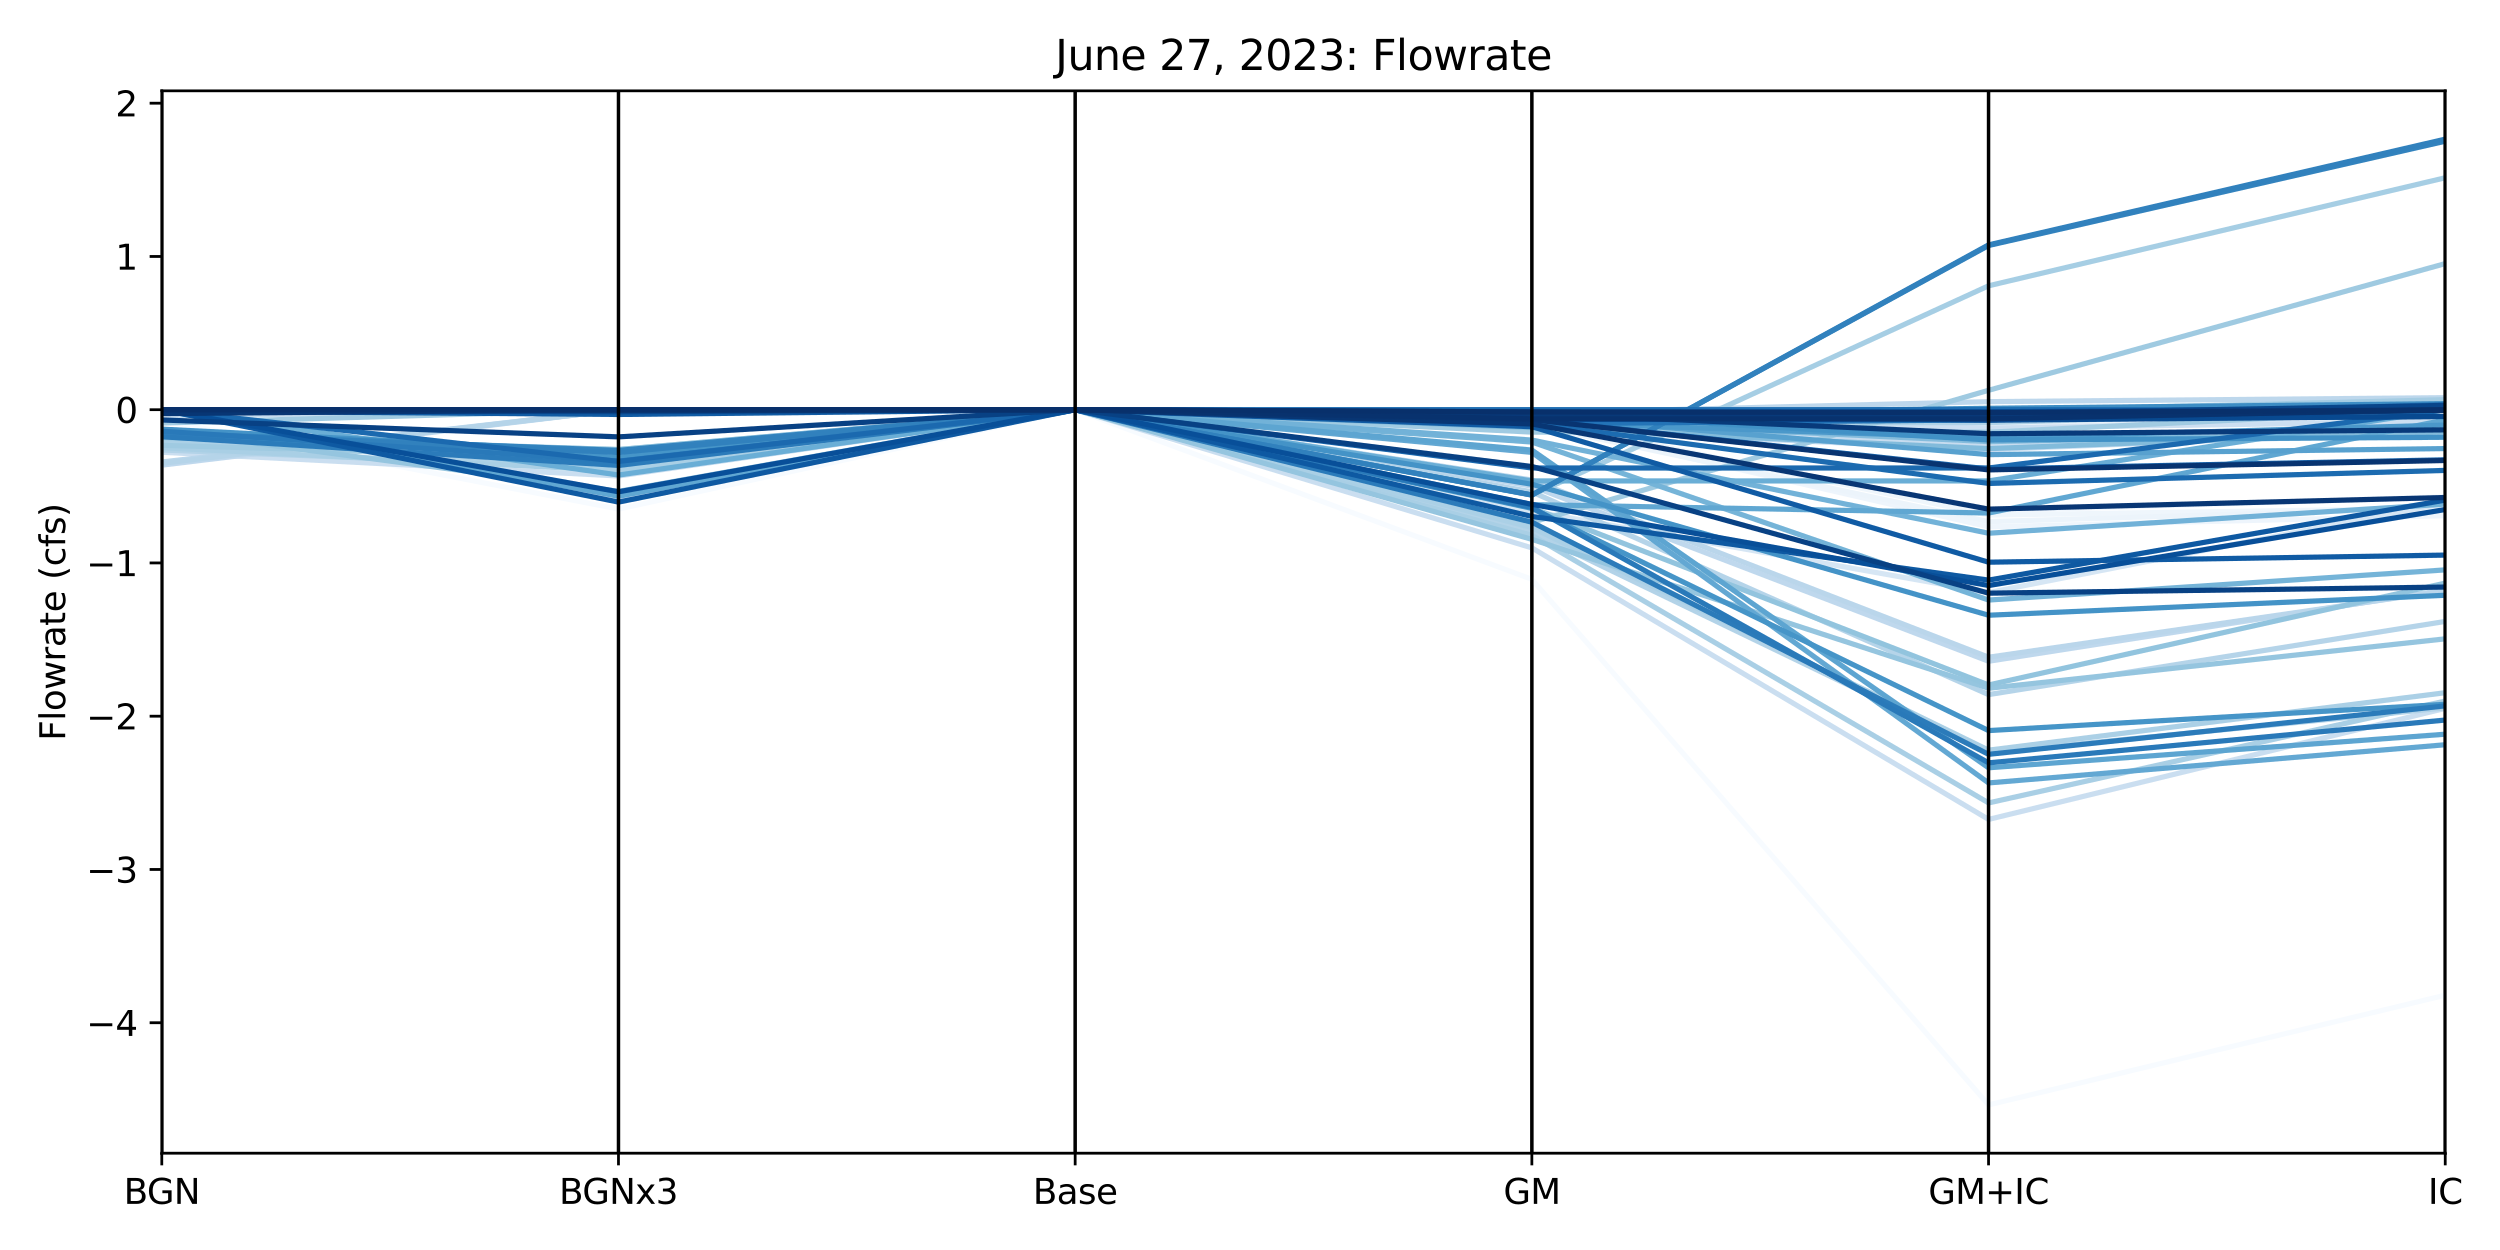 <?xml version="1.0" encoding="utf-8" standalone="no"?>
<!DOCTYPE svg PUBLIC "-//W3C//DTD SVG 1.1//EN"
  "http://www.w3.org/Graphics/SVG/1.1/DTD/svg11.dtd">
<svg xmlns:xlink="http://www.w3.org/1999/xlink" width="720pt" height="360pt" viewBox="0 0 720 360" xmlns="http://www.w3.org/2000/svg" version="1.1">
 <defs>
  <style type="text/css">*{stroke-linejoin: round; stroke-linecap: butt}</style>
 </defs>
 <g id="figure_1">
  <g id="patch_1">
   <path d="M 0 360 
L 720 360 
L 720 0 
L 0 0 
z
" style="fill: #ffffff"/>
  </g>
  <g id="axes_1">
   <g id="patch_2">
    <path d="M 46.595 332.12 
L 704.227 332.12 
L 704.227 26.16 
L 46.595 26.16 
z
" style="fill: #ffffff"/>
   </g>
   <g id="matplotlib.axis_1">
    <g id="xtick_1">
     <g id="line2d_1">
      <path d="M 46.595 332.12 
L 46.595 26.16 
" clip-path="url(#p5072f3a6e6)" style="fill: none; stroke: #b0b0b0; stroke-width: 0.8; stroke-linecap: square"/>
     </g>
     <g id="line2d_2">
      <defs>
       <path id="mb3b021a5b3" d="M 0 0 
L 0 3.5 
" style="stroke: #000000; stroke-width: 0.8"/>
      </defs>
      <g>
       <use xlink:href="#mb3b021a5b3" x="46.595" y="332.12" style="stroke: #000000; stroke-width: 0.8"/>
      </g>
     </g>
     <g id="text_1">
      <!-- BGN -->
      <g transform="translate(35.637 346.718) scale(0.1 -0.1)">
       <defs>
        <path id="DejaVuSans-42" d="M 1259 2228 
L 1259 519 
L 2272 519 
Q 2781 519 3026 730 
Q 3272 941 3272 1375 
Q 3272 1813 3026 2020 
Q 2781 2228 2272 2228 
L 1259 2228 
z
M 1259 4147 
L 1259 2741 
L 2194 2741 
Q 2656 2741 2882 2914 
Q 3109 3088 3109 3444 
Q 3109 3797 2882 3972 
Q 2656 4147 2194 4147 
L 1259 4147 
z
M 628 4666 
L 2241 4666 
Q 2963 4666 3353 4366 
Q 3744 4066 3744 3513 
Q 3744 3084 3544 2831 
Q 3344 2578 2956 2516 
Q 3422 2416 3680 2098 
Q 3938 1781 3938 1306 
Q 3938 681 3513 340 
Q 3088 0 2303 0 
L 628 0 
L 628 4666 
z
" transform="scale(0.016)"/>
        <path id="DejaVuSans-47" d="M 3809 666 
L 3809 1919 
L 2778 1919 
L 2778 2438 
L 4434 2438 
L 4434 434 
Q 4069 175 3628 42 
Q 3188 -91 2688 -91 
Q 1594 -91 976 548 
Q 359 1188 359 2328 
Q 359 3472 976 4111 
Q 1594 4750 2688 4750 
Q 3144 4750 3555 4637 
Q 3966 4525 4313 4306 
L 4313 3634 
Q 3963 3931 3569 4081 
Q 3175 4231 2741 4231 
Q 1884 4231 1454 3753 
Q 1025 3275 1025 2328 
Q 1025 1384 1454 906 
Q 1884 428 2741 428 
Q 3075 428 3337 486 
Q 3600 544 3809 666 
z
" transform="scale(0.016)"/>
        <path id="DejaVuSans-4e" d="M 628 4666 
L 1478 4666 
L 3547 763 
L 3547 4666 
L 4159 4666 
L 4159 0 
L 3309 0 
L 1241 3903 
L 1241 0 
L 628 0 
L 628 4666 
z
" transform="scale(0.016)"/>
       </defs>
       <use xlink:href="#DejaVuSans-42"/>
       <use xlink:href="#DejaVuSans-47" transform="translate(66.854 0)"/>
       <use xlink:href="#DejaVuSans-4e" transform="translate(144.344 0)"/>
      </g>
     </g>
    </g>
    <g id="xtick_2">
     <g id="line2d_3">
      <path d="M 178.121 332.12 
L 178.121 26.16 
" clip-path="url(#p5072f3a6e6)" style="fill: none; stroke: #b0b0b0; stroke-width: 0.8; stroke-linecap: square"/>
     </g>
     <g id="line2d_4">
      <g>
       <use xlink:href="#mb3b021a5b3" x="178.121" y="332.12" style="stroke: #000000; stroke-width: 0.8"/>
      </g>
     </g>
     <g id="text_2">
      <!-- BGNx3 -->
      <g transform="translate(161.023 346.718) scale(0.1 -0.1)">
       <defs>
        <path id="DejaVuSans-78" d="M 3513 3500 
L 2247 1797 
L 3578 0 
L 2900 0 
L 1881 1375 
L 863 0 
L 184 0 
L 1544 1831 
L 300 3500 
L 978 3500 
L 1906 2253 
L 2834 3500 
L 3513 3500 
z
" transform="scale(0.016)"/>
        <path id="DejaVuSans-33" d="M 2597 2516 
Q 3050 2419 3304 2112 
Q 3559 1806 3559 1356 
Q 3559 666 3084 287 
Q 2609 -91 1734 -91 
Q 1441 -91 1130 -33 
Q 819 25 488 141 
L 488 750 
Q 750 597 1062 519 
Q 1375 441 1716 441 
Q 2309 441 2620 675 
Q 2931 909 2931 1356 
Q 2931 1769 2642 2001 
Q 2353 2234 1838 2234 
L 1294 2234 
L 1294 2753 
L 1863 2753 
Q 2328 2753 2575 2939 
Q 2822 3125 2822 3475 
Q 2822 3834 2567 4026 
Q 2313 4219 1838 4219 
Q 1578 4219 1281 4162 
Q 984 4106 628 3988 
L 628 4550 
Q 988 4650 1302 4700 
Q 1616 4750 1894 4750 
Q 2613 4750 3031 4423 
Q 3450 4097 3450 3541 
Q 3450 3153 3228 2886 
Q 3006 2619 2597 2516 
z
" transform="scale(0.016)"/>
       </defs>
       <use xlink:href="#DejaVuSans-42"/>
       <use xlink:href="#DejaVuSans-47" transform="translate(66.854 0)"/>
       <use xlink:href="#DejaVuSans-4e" transform="translate(144.344 0)"/>
       <use xlink:href="#DejaVuSans-78" transform="translate(219.148 0)"/>
       <use xlink:href="#DejaVuSans-33" transform="translate(278.328 0)"/>
      </g>
     </g>
    </g>
    <g id="xtick_3">
     <g id="line2d_5">
      <path d="M 309.648 332.12 
L 309.648 26.16 
" clip-path="url(#p5072f3a6e6)" style="fill: none; stroke: #b0b0b0; stroke-width: 0.8; stroke-linecap: square"/>
     </g>
     <g id="line2d_6">
      <g>
       <use xlink:href="#mb3b021a5b3" x="309.648" y="332.12" style="stroke: #000000; stroke-width: 0.8"/>
      </g>
     </g>
     <g id="text_3">
      <!-- Base -->
      <g transform="translate(297.472 346.718) scale(0.1 -0.1)">
       <defs>
        <path id="DejaVuSans-61" d="M 2194 1759 
Q 1497 1759 1228 1600 
Q 959 1441 959 1056 
Q 959 750 1161 570 
Q 1363 391 1709 391 
Q 2188 391 2477 730 
Q 2766 1069 2766 1631 
L 2766 1759 
L 2194 1759 
z
M 3341 1997 
L 3341 0 
L 2766 0 
L 2766 531 
Q 2569 213 2275 61 
Q 1981 -91 1556 -91 
Q 1019 -91 701 211 
Q 384 513 384 1019 
Q 384 1609 779 1909 
Q 1175 2209 1959 2209 
L 2766 2209 
L 2766 2266 
Q 2766 2663 2505 2880 
Q 2244 3097 1772 3097 
Q 1472 3097 1187 3025 
Q 903 2953 641 2809 
L 641 3341 
Q 956 3463 1253 3523 
Q 1550 3584 1831 3584 
Q 2591 3584 2966 3190 
Q 3341 2797 3341 1997 
z
" transform="scale(0.016)"/>
        <path id="DejaVuSans-73" d="M 2834 3397 
L 2834 2853 
Q 2591 2978 2328 3040 
Q 2066 3103 1784 3103 
Q 1356 3103 1142 2972 
Q 928 2841 928 2578 
Q 928 2378 1081 2264 
Q 1234 2150 1697 2047 
L 1894 2003 
Q 2506 1872 2764 1633 
Q 3022 1394 3022 966 
Q 3022 478 2636 193 
Q 2250 -91 1575 -91 
Q 1294 -91 989 -36 
Q 684 19 347 128 
L 347 722 
Q 666 556 975 473 
Q 1284 391 1588 391 
Q 1994 391 2212 530 
Q 2431 669 2431 922 
Q 2431 1156 2273 1281 
Q 2116 1406 1581 1522 
L 1381 1569 
Q 847 1681 609 1914 
Q 372 2147 372 2553 
Q 372 3047 722 3315 
Q 1072 3584 1716 3584 
Q 2034 3584 2315 3537 
Q 2597 3491 2834 3397 
z
" transform="scale(0.016)"/>
        <path id="DejaVuSans-65" d="M 3597 1894 
L 3597 1613 
L 953 1613 
Q 991 1019 1311 708 
Q 1631 397 2203 397 
Q 2534 397 2845 478 
Q 3156 559 3463 722 
L 3463 178 
Q 3153 47 2828 -22 
Q 2503 -91 2169 -91 
Q 1331 -91 842 396 
Q 353 884 353 1716 
Q 353 2575 817 3079 
Q 1281 3584 2069 3584 
Q 2775 3584 3186 3129 
Q 3597 2675 3597 1894 
z
M 3022 2063 
Q 3016 2534 2758 2815 
Q 2500 3097 2075 3097 
Q 1594 3097 1305 2825 
Q 1016 2553 972 2059 
L 3022 2063 
z
" transform="scale(0.016)"/>
       </defs>
       <use xlink:href="#DejaVuSans-42"/>
       <use xlink:href="#DejaVuSans-61" transform="translate(68.604 0)"/>
       <use xlink:href="#DejaVuSans-73" transform="translate(129.883 0)"/>
       <use xlink:href="#DejaVuSans-65" transform="translate(181.982 0)"/>
      </g>
     </g>
    </g>
    <g id="xtick_4">
     <g id="line2d_7">
      <path d="M 441.175 332.12 
L 441.175 26.16 
" clip-path="url(#p5072f3a6e6)" style="fill: none; stroke: #b0b0b0; stroke-width: 0.8; stroke-linecap: square"/>
     </g>
     <g id="line2d_8">
      <g>
       <use xlink:href="#mb3b021a5b3" x="441.175" y="332.12" style="stroke: #000000; stroke-width: 0.8"/>
      </g>
     </g>
     <g id="text_4">
      <!-- GM -->
      <g transform="translate(432.986 346.718) scale(0.1 -0.1)">
       <defs>
        <path id="DejaVuSans-4d" d="M 628 4666 
L 1569 4666 
L 2759 1491 
L 3956 4666 
L 4897 4666 
L 4897 0 
L 4281 0 
L 4281 4097 
L 3078 897 
L 2444 897 
L 1241 4097 
L 1241 0 
L 628 0 
L 628 4666 
z
" transform="scale(0.016)"/>
       </defs>
       <use xlink:href="#DejaVuSans-47"/>
       <use xlink:href="#DejaVuSans-4d" transform="translate(77.49 0)"/>
      </g>
     </g>
    </g>
    <g id="xtick_5">
     <g id="line2d_9">
      <path d="M 572.701 332.12 
L 572.701 26.16 
" clip-path="url(#p5072f3a6e6)" style="fill: none; stroke: #b0b0b0; stroke-width: 0.8; stroke-linecap: square"/>
     </g>
     <g id="line2d_10">
      <g>
       <use xlink:href="#mb3b021a5b3" x="572.701" y="332.12" style="stroke: #000000; stroke-width: 0.8"/>
      </g>
     </g>
     <g id="text_5">
      <!-- GM+IC -->
      <g transform="translate(555.356 346.718) scale(0.1 -0.1)">
       <defs>
        <path id="DejaVuSans-2b" d="M 2944 4013 
L 2944 2272 
L 4684 2272 
L 4684 1741 
L 2944 1741 
L 2944 0 
L 2419 0 
L 2419 1741 
L 678 1741 
L 678 2272 
L 2419 2272 
L 2419 4013 
L 2944 4013 
z
" transform="scale(0.016)"/>
        <path id="DejaVuSans-49" d="M 628 4666 
L 1259 4666 
L 1259 0 
L 628 0 
L 628 4666 
z
" transform="scale(0.016)"/>
        <path id="DejaVuSans-43" d="M 4122 4306 
L 4122 3641 
Q 3803 3938 3442 4084 
Q 3081 4231 2675 4231 
Q 1875 4231 1450 3742 
Q 1025 3253 1025 2328 
Q 1025 1406 1450 917 
Q 1875 428 2675 428 
Q 3081 428 3442 575 
Q 3803 722 4122 1019 
L 4122 359 
Q 3791 134 3420 21 
Q 3050 -91 2638 -91 
Q 1578 -91 968 557 
Q 359 1206 359 2328 
Q 359 3453 968 4101 
Q 1578 4750 2638 4750 
Q 3056 4750 3426 4639 
Q 3797 4528 4122 4306 
z
" transform="scale(0.016)"/>
       </defs>
       <use xlink:href="#DejaVuSans-47"/>
       <use xlink:href="#DejaVuSans-4d" transform="translate(77.49 0)"/>
       <use xlink:href="#DejaVuSans-2b" transform="translate(163.77 0)"/>
       <use xlink:href="#DejaVuSans-49" transform="translate(247.559 0)"/>
       <use xlink:href="#DejaVuSans-43" transform="translate(277.051 0)"/>
      </g>
     </g>
    </g>
    <g id="xtick_6">
     <g id="line2d_11">
      <path d="M 704.227 332.12 
L 704.227 26.16 
" clip-path="url(#p5072f3a6e6)" style="fill: none; stroke: #b0b0b0; stroke-width: 0.8; stroke-linecap: square"/>
     </g>
     <g id="line2d_12">
      <g>
       <use xlink:href="#mb3b021a5b3" x="704.227" y="332.12" style="stroke: #000000; stroke-width: 0.8"/>
      </g>
     </g>
     <g id="text_6">
      <!-- IC -->
      <g transform="translate(699.261 346.718) scale(0.1 -0.1)">
       <use xlink:href="#DejaVuSans-49"/>
       <use xlink:href="#DejaVuSans-43" transform="translate(29.492 0)"/>
      </g>
     </g>
    </g>
   </g>
   <g id="matplotlib.axis_2">
    <g id="ytick_1">
     <g id="line2d_13">
      <defs>
       <path id="m1ed34127d7" d="M 0 0 
L -3.5 0 
" style="stroke: #000000; stroke-width: 0.8"/>
      </defs>
      <g>
       <use xlink:href="#m1ed34127d7" x="46.595" y="294.541" style="stroke: #000000; stroke-width: 0.8"/>
      </g>
     </g>
     <g id="text_7">
      <!-- −4 -->
      <g transform="translate(24.853 298.34) scale(0.1 -0.1)">
       <defs>
        <path id="DejaVuSans-2212" d="M 678 2272 
L 4684 2272 
L 4684 1741 
L 678 1741 
L 678 2272 
z
" transform="scale(0.016)"/>
        <path id="DejaVuSans-34" d="M 2419 4116 
L 825 1625 
L 2419 1625 
L 2419 4116 
z
M 2253 4666 
L 3047 4666 
L 3047 1625 
L 3713 1625 
L 3713 1100 
L 3047 1100 
L 3047 0 
L 2419 0 
L 2419 1100 
L 313 1100 
L 313 1709 
L 2253 4666 
z
" transform="scale(0.016)"/>
       </defs>
       <use xlink:href="#DejaVuSans-2212"/>
       <use xlink:href="#DejaVuSans-34" transform="translate(83.789 0)"/>
      </g>
     </g>
    </g>
    <g id="ytick_2">
     <g id="line2d_14">
      <g>
       <use xlink:href="#m1ed34127d7" x="46.595" y="250.404" style="stroke: #000000; stroke-width: 0.8"/>
      </g>
     </g>
     <g id="text_8">
      <!-- −3 -->
      <g transform="translate(24.853 254.203) scale(0.1 -0.1)">
       <use xlink:href="#DejaVuSans-2212"/>
       <use xlink:href="#DejaVuSans-33" transform="translate(83.789 0)"/>
      </g>
     </g>
    </g>
    <g id="ytick_3">
     <g id="line2d_15">
      <g>
       <use xlink:href="#m1ed34127d7" x="46.595" y="206.268" style="stroke: #000000; stroke-width: 0.8"/>
      </g>
     </g>
     <g id="text_9">
      <!-- −2 -->
      <g transform="translate(24.853 210.067) scale(0.1 -0.1)">
       <defs>
        <path id="DejaVuSans-32" d="M 1228 531 
L 3431 531 
L 3431 0 
L 469 0 
L 469 531 
Q 828 903 1448 1529 
Q 2069 2156 2228 2338 
Q 2531 2678 2651 2914 
Q 2772 3150 2772 3378 
Q 2772 3750 2511 3984 
Q 2250 4219 1831 4219 
Q 1534 4219 1204 4116 
Q 875 4013 500 3803 
L 500 4441 
Q 881 4594 1212 4672 
Q 1544 4750 1819 4750 
Q 2544 4750 2975 4387 
Q 3406 4025 3406 3419 
Q 3406 3131 3298 2873 
Q 3191 2616 2906 2266 
Q 2828 2175 2409 1742 
Q 1991 1309 1228 531 
z
" transform="scale(0.016)"/>
       </defs>
       <use xlink:href="#DejaVuSans-2212"/>
       <use xlink:href="#DejaVuSans-32" transform="translate(83.789 0)"/>
      </g>
     </g>
    </g>
    <g id="ytick_4">
     <g id="line2d_16">
      <g>
       <use xlink:href="#m1ed34127d7" x="46.595" y="162.131" style="stroke: #000000; stroke-width: 0.8"/>
      </g>
     </g>
     <g id="text_10">
      <!-- −1 -->
      <g transform="translate(24.853 165.93) scale(0.1 -0.1)">
       <defs>
        <path id="DejaVuSans-31" d="M 794 531 
L 1825 531 
L 1825 4091 
L 703 3866 
L 703 4441 
L 1819 4666 
L 2450 4666 
L 2450 531 
L 3481 531 
L 3481 0 
L 794 0 
L 794 531 
z
" transform="scale(0.016)"/>
       </defs>
       <use xlink:href="#DejaVuSans-2212"/>
       <use xlink:href="#DejaVuSans-31" transform="translate(83.789 0)"/>
      </g>
     </g>
    </g>
    <g id="ytick_5">
     <g id="line2d_17">
      <g>
       <use xlink:href="#m1ed34127d7" x="46.595" y="117.994" style="stroke: #000000; stroke-width: 0.8"/>
      </g>
     </g>
     <g id="text_11">
      <!-- 0 -->
      <g transform="translate(33.233 121.794) scale(0.1 -0.1)">
       <defs>
        <path id="DejaVuSans-30" d="M 2034 4250 
Q 1547 4250 1301 3770 
Q 1056 3291 1056 2328 
Q 1056 1369 1301 889 
Q 1547 409 2034 409 
Q 2525 409 2770 889 
Q 3016 1369 3016 2328 
Q 3016 3291 2770 3770 
Q 2525 4250 2034 4250 
z
M 2034 4750 
Q 2819 4750 3233 4129 
Q 3647 3509 3647 2328 
Q 3647 1150 3233 529 
Q 2819 -91 2034 -91 
Q 1250 -91 836 529 
Q 422 1150 422 2328 
Q 422 3509 836 4129 
Q 1250 4750 2034 4750 
z
" transform="scale(0.016)"/>
       </defs>
       <use xlink:href="#DejaVuSans-30"/>
      </g>
     </g>
    </g>
    <g id="ytick_6">
     <g id="line2d_18">
      <g>
       <use xlink:href="#m1ed34127d7" x="46.595" y="73.858" style="stroke: #000000; stroke-width: 0.8"/>
      </g>
     </g>
     <g id="text_12">
      <!-- 1 -->
      <g transform="translate(33.233 77.657) scale(0.1 -0.1)">
       <use xlink:href="#DejaVuSans-31"/>
      </g>
     </g>
    </g>
    <g id="ytick_7">
     <g id="line2d_19">
      <g>
       <use xlink:href="#m1ed34127d7" x="46.595" y="29.721" style="stroke: #000000; stroke-width: 0.8"/>
      </g>
     </g>
     <g id="text_13">
      <!-- 2 -->
      <g transform="translate(33.233 33.52) scale(0.1 -0.1)">
       <use xlink:href="#DejaVuSans-32"/>
      </g>
     </g>
    </g>
    <g id="text_14">
     <!-- Flowrate (cfs) -->
     <g transform="translate(18.773 213.314) rotate(-90) scale(0.1 -0.1)">
      <defs>
       <path id="DejaVuSans-46" d="M 628 4666 
L 3309 4666 
L 3309 4134 
L 1259 4134 
L 1259 2759 
L 3109 2759 
L 3109 2228 
L 1259 2228 
L 1259 0 
L 628 0 
L 628 4666 
z
" transform="scale(0.016)"/>
       <path id="DejaVuSans-6c" d="M 603 4863 
L 1178 4863 
L 1178 0 
L 603 0 
L 603 4863 
z
" transform="scale(0.016)"/>
       <path id="DejaVuSans-6f" d="M 1959 3097 
Q 1497 3097 1228 2736 
Q 959 2375 959 1747 
Q 959 1119 1226 758 
Q 1494 397 1959 397 
Q 2419 397 2687 759 
Q 2956 1122 2956 1747 
Q 2956 2369 2687 2733 
Q 2419 3097 1959 3097 
z
M 1959 3584 
Q 2709 3584 3137 3096 
Q 3566 2609 3566 1747 
Q 3566 888 3137 398 
Q 2709 -91 1959 -91 
Q 1206 -91 779 398 
Q 353 888 353 1747 
Q 353 2609 779 3096 
Q 1206 3584 1959 3584 
z
" transform="scale(0.016)"/>
       <path id="DejaVuSans-77" d="M 269 3500 
L 844 3500 
L 1563 769 
L 2278 3500 
L 2956 3500 
L 3675 769 
L 4391 3500 
L 4966 3500 
L 4050 0 
L 3372 0 
L 2619 2869 
L 1863 0 
L 1184 0 
L 269 3500 
z
" transform="scale(0.016)"/>
       <path id="DejaVuSans-72" d="M 2631 2963 
Q 2534 3019 2420 3045 
Q 2306 3072 2169 3072 
Q 1681 3072 1420 2755 
Q 1159 2438 1159 1844 
L 1159 0 
L 581 0 
L 581 3500 
L 1159 3500 
L 1159 2956 
Q 1341 3275 1631 3429 
Q 1922 3584 2338 3584 
Q 2397 3584 2469 3576 
Q 2541 3569 2628 3553 
L 2631 2963 
z
" transform="scale(0.016)"/>
       <path id="DejaVuSans-74" d="M 1172 4494 
L 1172 3500 
L 2356 3500 
L 2356 3053 
L 1172 3053 
L 1172 1153 
Q 1172 725 1289 603 
Q 1406 481 1766 481 
L 2356 481 
L 2356 0 
L 1766 0 
Q 1100 0 847 248 
Q 594 497 594 1153 
L 594 3053 
L 172 3053 
L 172 3500 
L 594 3500 
L 594 4494 
L 1172 4494 
z
" transform="scale(0.016)"/>
       <path id="DejaVuSans-20" transform="scale(0.016)"/>
       <path id="DejaVuSans-28" d="M 1984 4856 
Q 1566 4138 1362 3434 
Q 1159 2731 1159 2009 
Q 1159 1288 1364 580 
Q 1569 -128 1984 -844 
L 1484 -844 
Q 1016 -109 783 600 
Q 550 1309 550 2009 
Q 550 2706 781 3412 
Q 1013 4119 1484 4856 
L 1984 4856 
z
" transform="scale(0.016)"/>
       <path id="DejaVuSans-63" d="M 3122 3366 
L 3122 2828 
Q 2878 2963 2633 3030 
Q 2388 3097 2138 3097 
Q 1578 3097 1268 2742 
Q 959 2388 959 1747 
Q 959 1106 1268 751 
Q 1578 397 2138 397 
Q 2388 397 2633 464 
Q 2878 531 3122 666 
L 3122 134 
Q 2881 22 2623 -34 
Q 2366 -91 2075 -91 
Q 1284 -91 818 406 
Q 353 903 353 1747 
Q 353 2603 823 3093 
Q 1294 3584 2113 3584 
Q 2378 3584 2631 3529 
Q 2884 3475 3122 3366 
z
" transform="scale(0.016)"/>
       <path id="DejaVuSans-66" d="M 2375 4863 
L 2375 4384 
L 1825 4384 
Q 1516 4384 1395 4259 
Q 1275 4134 1275 3809 
L 1275 3500 
L 2222 3500 
L 2222 3053 
L 1275 3053 
L 1275 0 
L 697 0 
L 697 3053 
L 147 3053 
L 147 3500 
L 697 3500 
L 697 3744 
Q 697 4328 969 4595 
Q 1241 4863 1831 4863 
L 2375 4863 
z
" transform="scale(0.016)"/>
       <path id="DejaVuSans-29" d="M 513 4856 
L 1013 4856 
Q 1481 4119 1714 3412 
Q 1947 2706 1947 2009 
Q 1947 1309 1714 600 
Q 1481 -109 1013 -844 
L 513 -844 
Q 928 -128 1133 580 
Q 1338 1288 1338 2009 
Q 1338 2731 1133 3434 
Q 928 4138 513 4856 
z
" transform="scale(0.016)"/>
      </defs>
      <use xlink:href="#DejaVuSans-46"/>
      <use xlink:href="#DejaVuSans-6c" transform="translate(57.52 0)"/>
      <use xlink:href="#DejaVuSans-6f" transform="translate(85.303 0)"/>
      <use xlink:href="#DejaVuSans-77" transform="translate(146.484 0)"/>
      <use xlink:href="#DejaVuSans-72" transform="translate(228.271 0)"/>
      <use xlink:href="#DejaVuSans-61" transform="translate(269.385 0)"/>
      <use xlink:href="#DejaVuSans-74" transform="translate(330.664 0)"/>
      <use xlink:href="#DejaVuSans-65" transform="translate(369.873 0)"/>
      <use xlink:href="#DejaVuSans-20" transform="translate(431.396 0)"/>
      <use xlink:href="#DejaVuSans-28" transform="translate(463.184 0)"/>
      <use xlink:href="#DejaVuSans-63" transform="translate(502.197 0)"/>
      <use xlink:href="#DejaVuSans-66" transform="translate(557.178 0)"/>
      <use xlink:href="#DejaVuSans-73" transform="translate(592.383 0)"/>
      <use xlink:href="#DejaVuSans-29" transform="translate(644.482 0)"/>
     </g>
    </g>
   </g>
   <g id="line2d_20">
    <path d="M 46.595 121.048 
L 178.121 146.611 
L 309.648 117.994 
L 441.175 166.853 
L 572.701 318.213 
L 704.227 286.615 
" clip-path="url(#p5072f3a6e6)" style="fill: none; stroke: #f7fbff; stroke-width: 1.5; stroke-linecap: square"/>
   </g>
   <g id="line2d_21">
    <path d="M 46.595 118.026 
L 178.121 118 
L 309.648 117.994 
L 441.175 119.246 
L 572.701 119.242 
L 704.227 118.027 
" clip-path="url(#p5072f3a6e6)" style="fill: none; stroke: #f5fafe; stroke-width: 1.5; stroke-linecap: square"/>
   </g>
   <g id="line2d_22">
    <path d="M 46.595 118 
L 178.121 117.999 
L 309.648 117.994 
L 441.175 119.206 
L 572.701 118.647 
L 704.227 117.417 
" clip-path="url(#p5072f3a6e6)" style="fill: none; stroke: #f4f9fe; stroke-width: 1.5; stroke-linecap: square"/>
   </g>
   <g id="line2d_23">
    <path d="M 46.595 118 
L 178.121 118 
L 309.648 117.994 
L 441.175 123.015 
L 572.701 122.971 
L 704.227 117.941 
" clip-path="url(#p5072f3a6e6)" style="fill: none; stroke: #f2f8fd; stroke-width: 1.5; stroke-linecap: square"/>
   </g>
   <g id="line2d_24">
    <path d="M 46.595 117.995 
L 178.121 117.994 
L 309.648 117.994 
L 441.175 122.364 
L 572.701 147.179 
L 704.227 143.091 
" clip-path="url(#p5072f3a6e6)" style="fill: none; stroke: #f1f7fd; stroke-width: 1.5; stroke-linecap: square"/>
   </g>
   <g id="line2d_25">
    <path d="M 46.595 118.049 
L 178.121 118.207 
L 309.648 117.994 
L 441.175 120.652 
L 572.701 148.338 
L 704.227 146.354 
" clip-path="url(#p5072f3a6e6)" style="fill: none; stroke: #eff6fc; stroke-width: 1.5; stroke-linecap: square"/>
   </g>
   <g id="line2d_26">
    <path d="M 46.595 117.995 
L 178.121 117.995 
L 309.648 117.994 
L 441.175 121.453 
L 572.701 151.722 
L 704.227 148.524 
" clip-path="url(#p5072f3a6e6)" style="fill: none; stroke: #eef5fc; stroke-width: 1.5; stroke-linecap: square"/>
   </g>
   <g id="line2d_27">
    <path d="M 46.595 117.995 
L 178.121 117.994 
L 309.648 117.994 
L 441.175 122.315 
L 572.701 150.225 
L 704.227 146.284 
" clip-path="url(#p5072f3a6e6)" style="fill: none; stroke: #ecf4fb; stroke-width: 1.5; stroke-linecap: square"/>
   </g>
   <g id="line2d_28">
    <path d="M 46.595 117.994 
L 178.121 117.995 
L 309.648 117.994 
L 441.175 119.94 
L 572.701 119.848 
L 704.227 117.99 
" clip-path="url(#p5072f3a6e6)" style="fill: none; stroke: #eaf3fb; stroke-width: 1.5; stroke-linecap: square"/>
   </g>
   <g id="line2d_29">
    <path d="M 46.595 117.998 
L 178.121 117.995 
L 309.648 117.994 
L 441.175 118.743 
L 572.701 118.742 
L 704.227 117.998 
" clip-path="url(#p5072f3a6e6)" style="fill: none; stroke: #e9f2fa; stroke-width: 1.5; stroke-linecap: square"/>
   </g>
   <g id="line2d_30">
    <path d="M 46.595 118.029 
L 178.121 118.001 
L 309.648 117.994 
L 441.175 119.074 
L 572.701 119.07 
L 704.227 118.03 
" clip-path="url(#p5072f3a6e6)" style="fill: none; stroke: #e7f1fa; stroke-width: 1.5; stroke-linecap: square"/>
   </g>
   <g id="line2d_31">
    <path d="M 46.595 117.992 
L 178.121 117.997 
L 309.648 117.994 
L 441.175 119.577 
L 572.701 119.568 
L 704.227 117.977 
" clip-path="url(#p5072f3a6e6)" style="fill: none; stroke: #e6f0f9; stroke-width: 1.5; stroke-linecap: square"/>
   </g>
   <g id="line2d_32">
    <path d="M 46.595 117.989 
L 178.121 117.999 
L 309.648 117.994 
L 441.175 119.667 
L 572.701 119.676 
L 704.227 117.989 
" clip-path="url(#p5072f3a6e6)" style="fill: none; stroke: #e4eff9; stroke-width: 1.5; stroke-linecap: square"/>
   </g>
   <g id="line2d_33">
    <path d="M 46.595 117.994 
L 178.121 117.995 
L 309.648 117.994 
L 441.175 118.728 
L 572.701 118.734 
L 704.227 117.994 
" clip-path="url(#p5072f3a6e6)" style="fill: none; stroke: #e3eef8; stroke-width: 1.5; stroke-linecap: square"/>
   </g>
   <g id="line2d_34">
    <path d="M 46.595 118 
L 178.121 117.995 
L 309.648 117.994 
L 441.175 119.01 
L 572.701 119.009 
L 704.227 118 
" clip-path="url(#p5072f3a6e6)" style="fill: none; stroke: #e1edf8; stroke-width: 1.5; stroke-linecap: square"/>
   </g>
   <g id="line2d_35">
    <path d="M 46.595 118.031 
L 178.121 118.001 
L 309.648 117.994 
L 441.175 119.123 
L 572.701 119.119 
L 704.227 118.032 
" clip-path="url(#p5072f3a6e6)" style="fill: none; stroke: #dfecf7; stroke-width: 1.5; stroke-linecap: square"/>
   </g>
   <g id="line2d_36">
    <path d="M 46.595 117.994 
L 178.121 117.995 
L 309.648 117.994 
L 441.175 121.35 
L 572.701 123.292 
L 704.227 119.958 
" clip-path="url(#p5072f3a6e6)" style="fill: none; stroke: #deebf7; stroke-width: 1.5; stroke-linecap: square"/>
   </g>
   <g id="line2d_37">
    <path d="M 46.595 117.993 
L 178.121 117.996 
L 309.648 117.994 
L 441.175 119.197 
L 572.701 119.191 
L 704.227 117.983 
" clip-path="url(#p5072f3a6e6)" style="fill: none; stroke: #dceaf6; stroke-width: 1.5; stroke-linecap: square"/>
   </g>
   <g id="line2d_38">
    <path d="M 46.595 117.987 
L 178.121 118.002 
L 309.648 117.994 
L 441.175 118.828 
L 572.701 118.845 
L 704.227 117.987 
" clip-path="url(#p5072f3a6e6)" style="fill: none; stroke: #dbe9f6; stroke-width: 1.5; stroke-linecap: square"/>
   </g>
   <g id="line2d_39">
    <path d="M 46.595 117.992 
L 178.121 117.997 
L 309.648 117.994 
L 441.175 119.589 
L 572.701 119.59 
L 704.227 117.992 
" clip-path="url(#p5072f3a6e6)" style="fill: none; stroke: #d9e8f5; stroke-width: 1.5; stroke-linecap: square"/>
   </g>
   <g id="line2d_40">
    <path d="M 46.595 117.983 
L 178.121 118.006 
L 309.648 117.994 
L 441.175 121.275 
L 572.701 121.297 
L 704.227 117.983 
" clip-path="url(#p5072f3a6e6)" style="fill: none; stroke: #d8e7f5; stroke-width: 1.5; stroke-linecap: square"/>
   </g>
   <g id="line2d_41">
    <path d="M 46.595 118 
L 178.121 143.224 
L 309.648 117.994 
L 441.175 147.198 
L 572.701 170.674 
L 704.227 144.852 
" clip-path="url(#p5072f3a6e6)" style="fill: none; stroke: #d6e6f4; stroke-width: 1.5; stroke-linecap: square"/>
   </g>
   <g id="line2d_42">
    <path d="M 46.595 117.993 
L 178.121 117.996 
L 309.648 117.994 
L 441.175 120.387 
L 572.701 120.388 
L 704.227 117.993 
" clip-path="url(#p5072f3a6e6)" style="fill: none; stroke: #d5e5f4; stroke-width: 1.5; stroke-linecap: square"/>
   </g>
   <g id="line2d_43">
    <path d="M 46.595 117.994 
L 178.121 117.994 
L 309.648 117.994 
L 441.175 117.994 
L 572.701 117.99 
L 704.227 117.991 
" clip-path="url(#p5072f3a6e6)" style="fill: none; stroke: #d3e4f3; stroke-width: 1.5; stroke-linecap: square"/>
   </g>
   <g id="line2d_44">
    <path d="M 46.595 117.994 
L 178.121 117.994 
L 309.648 117.994 
L 441.175 117.994 
L 572.701 117.991 
L 704.227 117.994 
" clip-path="url(#p5072f3a6e6)" style="fill: none; stroke: #d2e3f3; stroke-width: 1.5; stroke-linecap: square"/>
   </g>
   <g id="line2d_45">
    <path d="M 46.595 117.988 
L 178.121 118.001 
L 309.648 117.994 
L 441.175 120.218 
L 572.701 120.23 
L 704.227 117.988 
" clip-path="url(#p5072f3a6e6)" style="fill: none; stroke: #d0e2f2; stroke-width: 1.5; stroke-linecap: square"/>
   </g>
   <g id="line2d_46">
    <path d="M 46.595 117.996 
L 178.121 117.995 
L 309.648 117.994 
L 441.175 118.79 
L 572.701 118.79 
L 704.227 117.996 
" clip-path="url(#p5072f3a6e6)" style="fill: none; stroke: #cfe1f2; stroke-width: 1.5; stroke-linecap: square"/>
   </g>
   <g id="line2d_47">
    <path d="M 46.595 118.014 
L 178.121 117.998 
L 309.648 117.994 
L 441.175 119.349 
L 572.701 119.345 
L 704.227 118.012 
" clip-path="url(#p5072f3a6e6)" style="fill: none; stroke: #cde0f1; stroke-width: 1.5; stroke-linecap: square"/>
   </g>
   <g id="line2d_48">
    <path d="M 46.595 117.993 
L 178.121 117.996 
L 309.648 117.994 
L 441.175 120.024 
L 572.701 123.313 
L 704.227 121.353 
" clip-path="url(#p5072f3a6e6)" style="fill: none; stroke: #ccdff1; stroke-width: 1.5; stroke-linecap: square"/>
   </g>
   <g id="line2d_49">
    <path d="M 46.595 130.248 
L 178.121 137.086 
L 309.648 117.994 
L 441.175 157.792 
L 572.701 235.991 
L 704.227 204.001 
" clip-path="url(#p5072f3a6e6)" style="fill: none; stroke: #cadef0; stroke-width: 1.5; stroke-linecap: square"/>
   </g>
   <g id="line2d_50">
    <path d="M 46.595 119.758 
L 178.121 118.008 
L 309.648 117.994 
L 441.175 123.456 
L 572.701 129.491 
L 704.227 124.184 
" clip-path="url(#p5072f3a6e6)" style="fill: none; stroke: #c9ddf0; stroke-width: 1.5; stroke-linecap: square"/>
   </g>
   <g id="line2d_51">
    <path d="M 46.595 119.763 
L 178.121 118.002 
L 309.648 117.994 
L 441.175 121.881 
L 572.701 128.576 
L 704.227 124.933 
" clip-path="url(#p5072f3a6e6)" style="fill: none; stroke: #c7dcef; stroke-width: 1.5; stroke-linecap: square"/>
   </g>
   <g id="line2d_52">
    <path d="M 46.595 117.984 
L 178.121 118.005 
L 309.648 117.994 
L 441.175 119.257 
L 572.701 119.28 
L 704.227 117.984 
" clip-path="url(#p5072f3a6e6)" style="fill: none; stroke: #c4daee; stroke-width: 1.5; stroke-linecap: square"/>
   </g>
   <g id="line2d_53">
    <path d="M 46.595 117.99 
L 178.121 117.998 
L 309.648 117.994 
L 441.175 119.018 
L 572.701 119.026 
L 704.227 117.99 
" clip-path="url(#p5072f3a6e6)" style="fill: none; stroke: #c2d9ee; stroke-width: 1.5; stroke-linecap: square"/>
   </g>
   <g id="line2d_54">
    <path d="M 46.595 133.963 
L 178.121 117.994 
L 309.648 117.994 
L 441.175 140.025 
L 572.701 190.442 
L 704.227 169.893 
" clip-path="url(#p5072f3a6e6)" style="fill: none; stroke: #bfd8ed; stroke-width: 1.5; stroke-linecap: square"/>
   </g>
   <g id="line2d_55">
    <path d="M 46.595 117.991 
L 178.121 117.998 
L 309.648 117.994 
L 441.175 118.971 
L 572.701 115.668 
L 704.227 114.536 
" clip-path="url(#p5072f3a6e6)" style="fill: none; stroke: #bdd7ec; stroke-width: 1.5; stroke-linecap: square"/>
   </g>
   <g id="line2d_56">
    <path d="M 46.595 133.044 
L 178.121 118.03 
L 309.648 117.994 
L 441.175 138.252 
L 572.701 189.282 
L 704.227 170.156 
" clip-path="url(#p5072f3a6e6)" style="fill: none; stroke: #bad6eb; stroke-width: 1.5; stroke-linecap: square"/>
   </g>
   <g id="line2d_57">
    <path d="M 46.595 117.982 
L 178.121 118.007 
L 309.648 117.994 
L 441.175 120.333 
L 572.701 120.358 
L 704.227 117.982 
" clip-path="url(#p5072f3a6e6)" style="fill: none; stroke: #b8d5ea; stroke-width: 1.5; stroke-linecap: square"/>
   </g>
   <g id="line2d_58">
    <path d="M 46.595 133.439 
L 178.121 117.997 
L 309.648 117.994 
L 441.175 141.667 
L 572.701 200.049 
L 704.227 178.967 
" clip-path="url(#p5072f3a6e6)" style="fill: none; stroke: #b5d4e9; stroke-width: 1.5; stroke-linecap: square"/>
   </g>
   <g id="line2d_59">
    <path d="M 46.595 129.596 
L 178.121 134.812 
L 309.648 117.994 
L 441.175 153.303 
L 572.701 216.805 
L 704.227 203.862 
" clip-path="url(#p5072f3a6e6)" style="fill: none; stroke: #b3d3e8; stroke-width: 1.5; stroke-linecap: square"/>
   </g>
   <g id="line2d_60">
    <path d="M 46.595 117.987 
L 178.121 118.001 
L 309.648 117.994 
L 441.175 121.726 
L 572.701 121.706 
L 704.227 117.952 
" clip-path="url(#p5072f3a6e6)" style="fill: none; stroke: #b0d2e7; stroke-width: 1.5; stroke-linecap: square"/>
   </g>
   <g id="line2d_61">
    <path d="M 46.595 117.992 
L 178.121 117.997 
L 309.648 117.994 
L 441.175 120.427 
L 572.701 120.432 
L 704.227 117.992 
" clip-path="url(#p5072f3a6e6)" style="fill: none; stroke: #aed1e7; stroke-width: 1.5; stroke-linecap: square"/>
   </g>
   <g id="line2d_62">
    <path d="M 46.595 126.888 
L 178.121 134.098 
L 309.648 117.994 
L 441.175 151.948 
L 572.701 216.044 
L 704.227 199.502 
" clip-path="url(#p5072f3a6e6)" style="fill: none; stroke: #abd0e6; stroke-width: 1.5; stroke-linecap: square"/>
   </g>
   <g id="line2d_63">
    <path d="M 46.595 128.954 
L 178.121 135.528 
L 309.648 117.994 
L 441.175 154.181 
L 572.701 231.238 
L 704.227 201.893 
" clip-path="url(#p5072f3a6e6)" style="fill: none; stroke: #a9cfe5; stroke-width: 1.5; stroke-linecap: square"/>
   </g>
   <g id="line2d_64">
    <path d="M 46.595 125.105 
L 178.121 129.501 
L 309.648 117.994 
L 441.175 142.612 
L 572.701 82.309 
L 704.227 51.193 
" clip-path="url(#p5072f3a6e6)" style="fill: none; stroke: #a6cee4; stroke-width: 1.5; stroke-linecap: square"/>
   </g>
   <g id="line2d_65">
    <path d="M 46.595 117.994 
L 178.121 117.994 
L 309.648 117.994 
L 441.175 121.221 
L 572.701 118.348 
L 704.227 115.104 
" clip-path="url(#p5072f3a6e6)" style="fill: none; stroke: #a4cce3; stroke-width: 1.5; stroke-linecap: square"/>
   </g>
   <g id="line2d_66">
    <path d="M 46.595 121.835 
L 178.121 118.01 
L 309.648 117.994 
L 441.175 124.449 
L 572.701 124.48 
L 704.227 117.978 
" clip-path="url(#p5072f3a6e6)" style="fill: none; stroke: #a1cbe2; stroke-width: 1.5; stroke-linecap: square"/>
   </g>
   <g id="line2d_67">
    <path d="M 46.595 128.257 
L 178.121 132.04 
L 309.648 117.994 
L 441.175 150.433 
L 572.701 112.401 
L 704.227 75.914 
" clip-path="url(#p5072f3a6e6)" style="fill: none; stroke: #9fcae1; stroke-width: 1.5; stroke-linecap: square"/>
   </g>
   <g id="line2d_68">
    <path d="M 46.595 117.988 
L 178.121 118.001 
L 309.648 117.994 
L 441.175 119.711 
L 572.701 119.725 
L 704.227 117.988 
" clip-path="url(#p5072f3a6e6)" style="fill: none; stroke: #9cc9e1; stroke-width: 1.5; stroke-linecap: square"/>
   </g>
   <g id="line2d_69">
    <path d="M 46.595 117.983 
L 178.121 118.005 
L 309.648 117.994 
L 441.175 119.735 
L 572.701 119.757 
L 704.227 117.983 
" clip-path="url(#p5072f3a6e6)" style="fill: none; stroke: #99c7e0; stroke-width: 1.5; stroke-linecap: square"/>
   </g>
   <g id="line2d_70">
    <path d="M 46.595 124.122 
L 178.121 141.509 
L 309.648 117.994 
L 441.175 155.333 
L 572.701 198.221 
L 704.227 183.983 
" clip-path="url(#p5072f3a6e6)" style="fill: none; stroke: #95c5df; stroke-width: 1.5; stroke-linecap: square"/>
   </g>
   <g id="line2d_71">
    <path d="M 46.595 126.011 
L 178.121 129.455 
L 309.648 117.994 
L 441.175 146.271 
L 572.701 197.273 
L 704.227 167.93 
" clip-path="url(#p5072f3a6e6)" style="fill: none; stroke: #92c4de; stroke-width: 1.5; stroke-linecap: square"/>
   </g>
   <g id="line2d_72">
    <path d="M 46.595 117.995 
L 178.121 117.994 
L 309.648 117.994 
L 441.175 119.665 
L 572.701 119.678 
L 704.227 118.007 
" clip-path="url(#p5072f3a6e6)" style="fill: none; stroke: #8fc2de; stroke-width: 1.5; stroke-linecap: square"/>
   </g>
   <g id="line2d_73">
    <path d="M 46.595 117.996 
L 178.121 117.995 
L 309.648 117.994 
L 441.175 119.006 
L 572.701 119.006 
L 704.227 117.996 
" clip-path="url(#p5072f3a6e6)" style="fill: none; stroke: #8cc0dd; stroke-width: 1.5; stroke-linecap: square"/>
   </g>
   <g id="line2d_74">
    <path d="M 46.595 117.987 
L 178.121 118.002 
L 309.648 117.994 
L 441.175 119.044 
L 572.701 119.059 
L 704.227 117.987 
" clip-path="url(#p5072f3a6e6)" style="fill: none; stroke: #89bedc; stroke-width: 1.5; stroke-linecap: square"/>
   </g>
   <g id="line2d_75">
    <path d="M 46.595 117.995 
L 178.121 117.995 
L 309.648 117.994 
L 441.175 120.88 
L 572.701 127.191 
L 704.227 124.424 
" clip-path="url(#p5072f3a6e6)" style="fill: none; stroke: #85bcdc; stroke-width: 1.5; stroke-linecap: square"/>
   </g>
   <g id="line2d_76">
    <path d="M 46.595 117.995 
L 178.121 117.995 
L 309.648 117.994 
L 441.175 123.159 
L 572.701 129.204 
L 704.227 124.148 
" clip-path="url(#p5072f3a6e6)" style="fill: none; stroke: #82bbdb; stroke-width: 1.5; stroke-linecap: square"/>
   </g>
   <g id="line2d_77">
    <path d="M 46.595 117.99 
L 178.121 117.998 
L 309.648 117.994 
L 441.175 119.716 
L 572.701 119.724 
L 704.227 117.99 
" clip-path="url(#p5072f3a6e6)" style="fill: none; stroke: #7fb9da; stroke-width: 1.5; stroke-linecap: square"/>
   </g>
   <g id="line2d_78">
    <path d="M 46.595 117.974 
L 178.121 118.015 
L 309.648 117.994 
L 441.175 120.098 
L 572.701 120.141 
L 704.227 117.974 
" clip-path="url(#p5072f3a6e6)" style="fill: none; stroke: #7cb7da; stroke-width: 1.5; stroke-linecap: square"/>
   </g>
   <g id="line2d_79">
    <path d="M 46.595 117.982 
L 178.121 118.006 
L 309.648 117.994 
L 441.175 121.031 
L 572.701 121.055 
L 704.227 117.982 
" clip-path="url(#p5072f3a6e6)" style="fill: none; stroke: #79b5d9; stroke-width: 1.5; stroke-linecap: square"/>
   </g>
   <g id="line2d_80">
    <path d="M 46.595 117.994 
L 178.121 117.995 
L 309.648 117.994 
L 441.175 127.311 
L 572.701 172.815 
L 704.227 164.125 
" clip-path="url(#p5072f3a6e6)" style="fill: none; stroke: #75b4d8; stroke-width: 1.5; stroke-linecap: square"/>
   </g>
   <g id="line2d_81">
    <path d="M 46.595 117.994 
L 178.121 117.995 
L 309.648 117.994 
L 441.175 126.738 
L 572.701 153.575 
L 704.227 145.176 
" clip-path="url(#p5072f3a6e6)" style="fill: none; stroke: #72b2d8; stroke-width: 1.5; stroke-linecap: square"/>
   </g>
   <g id="line2d_82">
    <path d="M 46.595 118.021 
L 178.121 117.999 
L 309.648 117.994 
L 441.175 118.863 
L 572.701 118.86 
L 704.227 118.022 
" clip-path="url(#p5072f3a6e6)" style="fill: none; stroke: #6fb0d7; stroke-width: 1.5; stroke-linecap: square"/>
   </g>
   <g id="line2d_83">
    <path d="M 46.595 118.014 
L 178.121 136.811 
L 309.648 117.994 
L 441.175 138.501 
L 572.701 138.501 
L 704.227 118.014 
" clip-path="url(#p5072f3a6e6)" style="fill: none; stroke: #6aaed6; stroke-width: 1.5; stroke-linecap: square"/>
   </g>
   <g id="line2d_84">
    <path d="M 46.595 117.998 
L 178.121 117.995 
L 309.648 117.994 
L 441.175 118.911 
L 572.701 118.9 
L 704.227 117.988 
" clip-path="url(#p5072f3a6e6)" style="fill: none; stroke: #68acd5; stroke-width: 1.5; stroke-linecap: square"/>
   </g>
   <g id="line2d_85">
    <path d="M 46.595 118.022 
L 178.121 118 
L 309.648 117.994 
L 441.175 118.923 
L 572.701 118.92 
L 704.227 118.023 
" clip-path="url(#p5072f3a6e6)" style="fill: none; stroke: #65aad4; stroke-width: 1.5; stroke-linecap: square"/>
   </g>
   <g id="line2d_86">
    <path d="M 46.595 117.993 
L 178.121 117.983 
L 309.648 117.994 
L 441.175 130.283 
L 572.701 225.485 
L 704.227 214.486 
" clip-path="url(#p5072f3a6e6)" style="fill: none; stroke: #63a8d3; stroke-width: 1.5; stroke-linecap: square"/>
   </g>
   <g id="line2d_87">
    <path d="M 46.595 118.014 
L 178.121 142.931 
L 309.648 117.994 
L 441.175 145.331 
L 572.701 147.75 
L 704.227 120.917 
" clip-path="url(#p5072f3a6e6)" style="fill: none; stroke: #60a7d2; stroke-width: 1.5; stroke-linecap: square"/>
   </g>
   <g id="line2d_88">
    <path d="M 46.595 117.993 
L 178.121 118.238 
L 309.648 117.994 
L 441.175 129.618 
L 572.701 221.122 
L 704.227 211.451 
" clip-path="url(#p5072f3a6e6)" style="fill: none; stroke: #5da5d1; stroke-width: 1.5; stroke-linecap: square"/>
   </g>
   <g id="line2d_89">
    <path d="M 46.595 118.003 
L 178.121 117.97 
L 309.648 117.994 
L 441.175 120.57 
L 572.701 120.404 
L 704.227 117.855 
" clip-path="url(#p5072f3a6e6)" style="fill: none; stroke: #5ba3d0; stroke-width: 1.5; stroke-linecap: square"/>
   </g>
   <g id="line2d_90">
    <path d="M 46.595 118.001 
L 178.121 118.002 
L 309.648 117.994 
L 441.175 119.9 
L 572.701 130.935 
L 704.227 129.185 
" clip-path="url(#p5072f3a6e6)" style="fill: none; stroke: #58a1cf; stroke-width: 1.5; stroke-linecap: square"/>
   </g>
   <g id="line2d_91">
    <path d="M 46.595 118.012 
L 178.121 117.998 
L 309.648 117.994 
L 441.175 118.833 
L 572.701 118.831 
L 704.227 118.013 
" clip-path="url(#p5072f3a6e6)" style="fill: none; stroke: #56a0ce; stroke-width: 1.5; stroke-linecap: square"/>
   </g>
   <g id="line2d_92">
    <path d="M 46.595 117.976 
L 178.121 118.012 
L 309.648 117.994 
L 441.175 120.748 
L 572.701 120.785 
L 704.227 117.976 
" clip-path="url(#p5072f3a6e6)" style="fill: none; stroke: #539ecd; stroke-width: 1.5; stroke-linecap: square"/>
   </g>
   <g id="line2d_93">
    <path d="M 46.595 117.998 
L 178.121 117.999 
L 309.648 117.994 
L 441.175 119.311 
L 572.701 119.084 
L 704.227 117.754 
" clip-path="url(#p5072f3a6e6)" style="fill: none; stroke: #519ccc; stroke-width: 1.5; stroke-linecap: square"/>
   </g>
   <g id="line2d_94">
    <path d="M 46.595 118.005 
L 178.121 118.004 
L 309.648 117.994 
L 441.175 119.79 
L 572.701 119.809 
L 704.227 118.004 
" clip-path="url(#p5072f3a6e6)" style="fill: none; stroke: #4e9acb; stroke-width: 1.5; stroke-linecap: square"/>
   </g>
   <g id="line2d_95">
    <path d="M 46.595 117.979 
L 178.121 118.01 
L 309.648 117.994 
L 441.175 121.633 
L 572.701 126.086 
L 704.227 122.411 
" clip-path="url(#p5072f3a6e6)" style="fill: none; stroke: #4b98ca; stroke-width: 1.5; stroke-linecap: square"/>
   </g>
   <g id="line2d_96">
    <path d="M 46.595 117.981 
L 178.121 118.008 
L 309.648 117.994 
L 441.175 120.087 
L 572.701 120.115 
L 704.227 117.981 
" clip-path="url(#p5072f3a6e6)" style="fill: none; stroke: #4997c9; stroke-width: 1.5; stroke-linecap: square"/>
   </g>
   <g id="line2d_97">
    <path d="M 46.595 125.198 
L 178.121 131.678 
L 309.648 117.994 
L 441.175 146.41 
L 572.701 210.41 
L 704.227 202.829 
" clip-path="url(#p5072f3a6e6)" style="fill: none; stroke: #4695c8; stroke-width: 1.5; stroke-linecap: square"/>
   </g>
   <g id="line2d_98">
    <path d="M 46.595 123.598 
L 178.121 130.204 
L 309.648 117.994 
L 441.175 139.467 
L 572.701 177.186 
L 704.227 171.435 
" clip-path="url(#p5072f3a6e6)" style="fill: none; stroke: #4493c7; stroke-width: 1.5; stroke-linecap: square"/>
   </g>
   <g id="line2d_99">
    <path d="M 46.595 117.994 
L 178.121 117.994 
L 309.648 117.994 
L 441.175 118.891 
L 572.701 126.719 
L 704.227 125.93 
" clip-path="url(#p5072f3a6e6)" style="fill: none; stroke: #4191c6; stroke-width: 1.5; stroke-linecap: square"/>
   </g>
   <g id="line2d_100">
    <path d="M 46.595 117.986 
L 178.121 118.003 
L 309.648 117.994 
L 441.175 119.443 
L 572.701 119.46 
L 704.227 117.986 
" clip-path="url(#p5072f3a6e6)" style="fill: none; stroke: #3f8fc5; stroke-width: 1.5; stroke-linecap: square"/>
   </g>
   <g id="line2d_101">
    <path d="M 46.595 117.997 
L 178.121 117.996 
L 309.648 117.994 
L 441.175 119.322 
L 572.701 117.593 
L 704.227 116.246 
" clip-path="url(#p5072f3a6e6)" style="fill: none; stroke: #3d8dc4; stroke-width: 1.5; stroke-linecap: square"/>
   </g>
   <g id="line2d_102">
    <path d="M 46.595 117.994 
L 178.121 117.995 
L 309.648 117.994 
L 441.175 119.158 
L 572.701 119.136 
L 704.227 117.99 
" clip-path="url(#p5072f3a6e6)" style="fill: none; stroke: #3b8bc2; stroke-width: 1.5; stroke-linecap: square"/>
   </g>
   <g id="line2d_103">
    <path d="M 46.595 117.994 
L 178.121 117.994 
L 309.648 117.994 
L 441.175 120.478 
L 572.701 120.486 
L 704.227 118.003 
" clip-path="url(#p5072f3a6e6)" style="fill: none; stroke: #3989c1; stroke-width: 1.5; stroke-linecap: square"/>
   </g>
   <g id="line2d_104">
    <path d="M 46.595 117.991 
L 178.121 117.998 
L 309.648 117.994 
L 441.175 119.667 
L 572.701 119.673 
L 704.227 117.991 
" clip-path="url(#p5072f3a6e6)" style="fill: none; stroke: #3787c0; stroke-width: 1.5; stroke-linecap: square"/>
   </g>
   <g id="line2d_105">
    <path d="M 46.595 117.99 
L 178.121 117.999 
L 309.648 117.994 
L 441.175 120.632 
L 572.701 120.641 
L 704.227 117.99 
" clip-path="url(#p5072f3a6e6)" style="fill: none; stroke: #3585bf; stroke-width: 1.5; stroke-linecap: square"/>
   </g>
   <g id="line2d_106">
    <path d="M 46.595 124.732 
L 178.121 129.712 
L 309.648 117.994 
L 441.175 142.54 
L 572.701 70.708 
L 704.227 40.666 
" clip-path="url(#p5072f3a6e6)" style="fill: none; stroke: #3383be; stroke-width: 1.5; stroke-linecap: square"/>
   </g>
   <g id="line2d_107">
    <path d="M 46.595 124.746 
L 178.121 130.32 
L 309.648 117.994 
L 441.175 142.581 
L 572.701 70.526 
L 704.227 40.067 
" clip-path="url(#p5072f3a6e6)" style="fill: none; stroke: #3181bd; stroke-width: 1.5; stroke-linecap: square"/>
   </g>
   <g id="line2d_108">
    <path d="M 46.595 117.994 
L 178.121 117.996 
L 309.648 117.994 
L 441.175 119.555 
L 572.701 119.55 
L 704.227 117.986 
" clip-path="url(#p5072f3a6e6)" style="fill: none; stroke: #2f7fbc; stroke-width: 1.5; stroke-linecap: square"/>
   </g>
   <g id="line2d_109">
    <path d="M 46.595 117.992 
L 178.121 117.997 
L 309.648 117.994 
L 441.175 119.424 
L 572.701 119.429 
L 704.227 117.992 
" clip-path="url(#p5072f3a6e6)" style="fill: none; stroke: #2d7dbb; stroke-width: 1.5; stroke-linecap: square"/>
   </g>
   <g id="line2d_110">
    <path d="M 46.595 125.783 
L 178.121 134.052 
L 309.648 117.994 
L 441.175 150.395 
L 572.701 217.245 
L 704.227 203.288 
" clip-path="url(#p5072f3a6e6)" style="fill: none; stroke: #2b7bba; stroke-width: 1.5; stroke-linecap: square"/>
   </g>
   <g id="line2d_111">
    <path d="M 46.595 124.199 
L 178.121 132.803 
L 309.648 117.994 
L 441.175 146.157 
L 572.701 219.696 
L 704.227 207.372 
" clip-path="url(#p5072f3a6e6)" style="fill: none; stroke: #2979b9; stroke-width: 1.5; stroke-linecap: square"/>
   </g>
   <g id="line2d_112">
    <path d="M 46.595 117.973 
L 178.121 118.015 
L 309.648 117.994 
L 441.175 120.422 
L 572.701 120.466 
L 704.227 117.973 
" clip-path="url(#p5072f3a6e6)" style="fill: none; stroke: #2676b8; stroke-width: 1.5; stroke-linecap: square"/>
   </g>
   <g id="line2d_113">
    <path d="M 46.595 118.142 
L 178.121 118.609 
L 309.648 117.994 
L 441.175 122.063 
L 572.701 120.922 
L 704.227 116.477 
" clip-path="url(#p5072f3a6e6)" style="fill: none; stroke: #2474b7; stroke-width: 1.5; stroke-linecap: square"/>
   </g>
   <g id="line2d_114">
    <path d="M 46.595 117.987 
L 178.121 118.002 
L 309.648 117.994 
L 441.175 119.598 
L 572.701 119.613 
L 704.227 117.987 
" clip-path="url(#p5072f3a6e6)" style="fill: none; stroke: #2272b6; stroke-width: 1.5; stroke-linecap: square"/>
   </g>
   <g id="line2d_115">
    <path d="M 46.595 118.022 
L 178.121 118 
L 309.648 117.994 
L 441.175 118.823 
L 572.701 118.82 
L 704.227 118.023 
" clip-path="url(#p5072f3a6e6)" style="fill: none; stroke: #206fb4; stroke-width: 1.5; stroke-linecap: square"/>
   </g>
   <g id="line2d_116">
    <path d="M 46.595 117.994 
L 178.121 117.994 
L 309.648 117.994 
L 441.175 117.994 
L 572.701 117.994 
L 704.227 117.994 
" clip-path="url(#p5072f3a6e6)" style="fill: none; stroke: #1e6db2; stroke-width: 1.5; stroke-linecap: square"/>
   </g>
   <g id="line2d_117">
    <path d="M 46.595 118.043 
L 178.121 118.22 
L 309.648 117.994 
L 441.175 121.943 
L 572.701 139.228 
L 704.227 135.474 
" clip-path="url(#p5072f3a6e6)" style="fill: none; stroke: #1c6bb0; stroke-width: 1.5; stroke-linecap: square"/>
   </g>
   <g id="line2d_118">
    <path d="M 46.595 118.03 
L 178.121 132.888 
L 309.648 117.994 
L 441.175 134.784 
L 572.701 134.782 
L 704.227 118.031 
" clip-path="url(#p5072f3a6e6)" style="fill: none; stroke: #1b69af; stroke-width: 1.5; stroke-linecap: square"/>
   </g>
   <g id="line2d_119">
    <path d="M 46.595 117.989 
L 178.121 117.999 
L 309.648 117.994 
L 441.175 120.501 
L 572.701 120.51 
L 704.227 117.989 
" clip-path="url(#p5072f3a6e6)" style="fill: none; stroke: #1967ad; stroke-width: 1.5; stroke-linecap: square"/>
   </g>
   <g id="line2d_120">
    <path d="M 46.595 118.002 
L 178.121 117.988 
L 309.648 117.994 
L 441.175 120.81 
L 572.701 135.076 
L 704.227 132.431 
" clip-path="url(#p5072f3a6e6)" style="fill: none; stroke: #1865ac; stroke-width: 1.5; stroke-linecap: square"/>
   </g>
   <g id="line2d_121">
    <path d="M 46.595 117.995 
L 178.121 117.995 
L 309.648 117.994 
L 441.175 118.878 
L 572.701 118.878 
L 704.227 117.995 
" clip-path="url(#p5072f3a6e6)" style="fill: none; stroke: #1663aa; stroke-width: 1.5; stroke-linecap: square"/>
   </g>
   <g id="line2d_122">
    <path d="M 46.595 118.019 
L 178.121 117.999 
L 309.648 117.994 
L 441.175 118.751 
L 572.701 118.749 
L 704.227 118.019 
" clip-path="url(#p5072f3a6e6)" style="fill: none; stroke: #1561a9; stroke-width: 1.5; stroke-linecap: square"/>
   </g>
   <g id="line2d_123">
    <path d="M 46.595 117.996 
L 178.121 117.998 
L 309.648 117.994 
L 441.175 120.151 
L 572.701 120.043 
L 704.227 117.875 
" clip-path="url(#p5072f3a6e6)" style="fill: none; stroke: #135fa7; stroke-width: 1.5; stroke-linecap: square"/>
   </g>
   <g id="line2d_124">
    <path d="M 46.595 118.013 
L 178.121 117.998 
L 309.648 117.994 
L 441.175 118.747 
L 572.701 118.744 
L 704.227 118.014 
" clip-path="url(#p5072f3a6e6)" style="fill: none; stroke: #125da6; stroke-width: 1.5; stroke-linecap: square"/>
   </g>
   <g id="line2d_125">
    <path d="M 46.595 118.328 
L 178.121 119.367 
L 309.648 117.994 
L 441.175 122.897 
L 572.701 161.913 
L 704.227 159.868 
" clip-path="url(#p5072f3a6e6)" style="fill: none; stroke: #105ba4; stroke-width: 1.5; stroke-linecap: square"/>
   </g>
   <g id="line2d_126">
    <path d="M 46.595 118.002 
L 178.121 144.604 
L 309.648 117.994 
L 441.175 148.743 
L 572.701 167.071 
L 704.227 144.019 
" clip-path="url(#p5072f3a6e6)" style="fill: none; stroke: #0e59a2; stroke-width: 1.5; stroke-linecap: square"/>
   </g>
   <g id="line2d_127">
    <path d="M 46.595 117.993 
L 178.121 117.996 
L 309.648 117.994 
L 441.175 119.439 
L 572.701 119.442 
L 704.227 117.993 
" clip-path="url(#p5072f3a6e6)" style="fill: none; stroke: #0d57a1; stroke-width: 1.5; stroke-linecap: square"/>
   </g>
   <g id="line2d_128">
    <path d="M 46.595 117.973 
L 178.121 118.015 
L 309.648 117.994 
L 441.175 120.793 
L 572.701 120.836 
L 704.227 117.973 
" clip-path="url(#p5072f3a6e6)" style="fill: none; stroke: #0b559f; stroke-width: 1.5; stroke-linecap: square"/>
   </g>
   <g id="line2d_129">
    <path d="M 46.595 117.995 
L 178.121 117.995 
L 309.648 117.994 
L 441.175 119.355 
L 572.701 119.356 
L 704.227 117.995 
" clip-path="url(#p5072f3a6e6)" style="fill: none; stroke: #0a539e; stroke-width: 1.5; stroke-linecap: square"/>
   </g>
   <g id="line2d_130">
    <path d="M 46.595 117.994 
L 178.121 117.995 
L 309.648 117.994 
L 441.175 118.771 
L 572.701 118.559 
L 704.227 117.78 
" clip-path="url(#p5072f3a6e6)" style="fill: none; stroke: #08519c; stroke-width: 1.5; stroke-linecap: square"/>
   </g>
   <g id="line2d_131">
    <path d="M 46.595 117.997 
L 178.121 141.635 
L 309.648 117.994 
L 441.175 145.267 
L 572.701 168.628 
L 704.227 146.74 
" clip-path="url(#p5072f3a6e6)" style="fill: none; stroke: #084f99; stroke-width: 1.5; stroke-linecap: square"/>
   </g>
   <g id="line2d_132">
    <path d="M 46.595 118.021 
L 178.121 117.999 
L 309.648 117.994 
L 441.175 118.991 
L 572.701 118.988 
L 704.227 118.022 
" clip-path="url(#p5072f3a6e6)" style="fill: none; stroke: #084d96; stroke-width: 1.5; stroke-linecap: square"/>
   </g>
   <g id="line2d_133">
    <path d="M 46.595 117.996 
L 178.121 117.996 
L 309.648 117.994 
L 441.175 119.12 
L 572.701 121.008 
L 704.227 119.905 
" clip-path="url(#p5072f3a6e6)" style="fill: none; stroke: #084b93; stroke-width: 1.5; stroke-linecap: square"/>
   </g>
   <g id="line2d_134">
    <path d="M 46.595 117.998 
L 178.121 117.998 
L 309.648 117.994 
L 441.175 118.675 
L 572.701 120.6 
L 704.227 119.954 
" clip-path="url(#p5072f3a6e6)" style="fill: none; stroke: #084990; stroke-width: 1.5; stroke-linecap: square"/>
   </g>
   <g id="line2d_135">
    <path d="M 46.595 117.994 
L 178.121 117.994 
L 309.648 117.994 
L 441.175 120.547 
L 572.701 120.668 
L 704.227 118.089 
" clip-path="url(#p5072f3a6e6)" style="fill: none; stroke: #08478d; stroke-width: 1.5; stroke-linecap: square"/>
   </g>
   <g id="line2d_136">
    <path d="M 46.595 118.127 
L 178.121 118.574 
L 309.648 117.994 
L 441.175 119.787 
L 572.701 119.153 
L 704.227 116.748 
" clip-path="url(#p5072f3a6e6)" style="fill: none; stroke: #08458a; stroke-width: 1.5; stroke-linecap: square"/>
   </g>
   <g id="line2d_137">
    <path d="M 46.595 117.975 
L 178.121 118.013 
L 309.648 117.994 
L 441.175 119.831 
L 572.701 119.871 
L 704.227 117.975 
" clip-path="url(#p5072f3a6e6)" style="fill: none; stroke: #084387; stroke-width: 1.5; stroke-linecap: square"/>
   </g>
   <g id="line2d_138">
    <path d="M 46.595 120.952 
L 178.121 125.821 
L 309.648 117.994 
L 441.175 134.361 
L 572.701 170.829 
L 704.227 169.073 
" clip-path="url(#p5072f3a6e6)" style="fill: none; stroke: #084184; stroke-width: 1.5; stroke-linecap: square"/>
   </g>
   <g id="line2d_139">
    <path d="M 46.595 118.043 
L 178.121 118.004 
L 309.648 117.994 
L 441.175 119.268 
L 572.701 119.262 
L 704.227 118.044 
" clip-path="url(#p5072f3a6e6)" style="fill: none; stroke: #083e81; stroke-width: 1.5; stroke-linecap: square"/>
   </g>
   <g id="line2d_140">
    <path d="M 46.595 117.98 
L 178.121 118.008 
L 309.648 117.994 
L 441.175 120.366 
L 572.701 120.394 
L 704.227 117.98 
" clip-path="url(#p5072f3a6e6)" style="fill: none; stroke: #083c7d; stroke-width: 1.5; stroke-linecap: square"/>
   </g>
   <g id="line2d_141">
    <path d="M 46.595 117.994 
L 178.121 117.994 
L 309.648 117.994 
L 441.175 119.041 
L 572.701 124.916 
L 704.227 123.799 
" clip-path="url(#p5072f3a6e6)" style="fill: none; stroke: #083a7a; stroke-width: 1.5; stroke-linecap: square"/>
   </g>
   <g id="line2d_142">
    <path d="M 46.595 118.008 
L 178.121 117.997 
L 309.648 117.994 
L 441.175 118.933 
L 572.701 118.92 
L 704.227 117.996 
" clip-path="url(#p5072f3a6e6)" style="fill: none; stroke: #083877; stroke-width: 1.5; stroke-linecap: square"/>
   </g>
   <g id="line2d_143">
    <path d="M 46.595 119.108 
L 178.121 117.994 
L 309.648 117.994 
L 441.175 122.109 
L 572.701 146.631 
L 704.227 143.277 
" clip-path="url(#p5072f3a6e6)" style="fill: none; stroke: #083674; stroke-width: 1.5; stroke-linecap: square"/>
   </g>
   <g id="line2d_144">
    <path d="M 46.595 118.002 
L 178.121 117.988 
L 309.648 117.994 
L 441.175 120.873 
L 572.701 135.327 
L 704.227 132.622 
" clip-path="url(#p5072f3a6e6)" style="fill: none; stroke: #083471; stroke-width: 1.5; stroke-linecap: square"/>
   </g>
   <g id="line2d_145">
    <path d="M 46.595 117.993 
L 178.121 117.995 
L 309.648 117.994 
L 441.175 120.616 
L 572.701 120.617 
L 704.227 117.992 
" clip-path="url(#p5072f3a6e6)" style="fill: none; stroke: #08326e; stroke-width: 1.5; stroke-linecap: square"/>
   </g>
   <g id="line2d_146">
    <path d="M 46.595 117.995 
L 178.121 117.995 
L 309.648 117.994 
L 441.175 118.629 
L 572.701 118.804 
L 704.227 118.173 
" clip-path="url(#p5072f3a6e6)" style="fill: none; stroke: #08306b; stroke-width: 1.5; stroke-linecap: square"/>
   </g>
   <g id="line2d_147">
    <path d="M 46.595 332.12 
L 46.595 26.16 
" clip-path="url(#p5072f3a6e6)" style="fill: none; stroke: #000000; stroke-linecap: square"/>
   </g>
   <g id="line2d_148">
    <path d="M 178.121 332.12 
L 178.121 26.16 
" clip-path="url(#p5072f3a6e6)" style="fill: none; stroke: #000000; stroke-linecap: square"/>
   </g>
   <g id="line2d_149">
    <path d="M 309.648 332.12 
L 309.648 26.16 
" clip-path="url(#p5072f3a6e6)" style="fill: none; stroke: #000000; stroke-linecap: square"/>
   </g>
   <g id="line2d_150">
    <path d="M 441.175 332.12 
L 441.175 26.16 
" clip-path="url(#p5072f3a6e6)" style="fill: none; stroke: #000000; stroke-linecap: square"/>
   </g>
   <g id="line2d_151">
    <path d="M 572.701 332.12 
L 572.701 26.16 
" clip-path="url(#p5072f3a6e6)" style="fill: none; stroke: #000000; stroke-linecap: square"/>
   </g>
   <g id="line2d_152">
    <path d="M 704.227 332.12 
L 704.227 26.16 
" clip-path="url(#p5072f3a6e6)" style="fill: none; stroke: #000000; stroke-linecap: square"/>
   </g>
   <g id="patch_3">
    <path d="M 46.595 332.12 
L 46.595 26.16 
" style="fill: none; stroke: #000000; stroke-width: 0.8; stroke-linejoin: miter; stroke-linecap: square"/>
   </g>
   <g id="patch_4">
    <path d="M 704.227 332.12 
L 704.227 26.16 
" style="fill: none; stroke: #000000; stroke-width: 0.8; stroke-linejoin: miter; stroke-linecap: square"/>
   </g>
   <g id="patch_5">
    <path d="M 46.595 332.12 
L 704.227 332.12 
" style="fill: none; stroke: #000000; stroke-width: 0.8; stroke-linejoin: miter; stroke-linecap: square"/>
   </g>
   <g id="patch_6">
    <path d="M 46.595 26.16 
L 704.227 26.16 
" style="fill: none; stroke: #000000; stroke-width: 0.8; stroke-linejoin: miter; stroke-linecap: square"/>
   </g>
   <g id="text_15">
    <!-- June 27, 2023: Flowrate -->
    <g transform="translate(303.907 20.16) scale(0.12 -0.12)">
     <defs>
      <path id="DejaVuSans-4a" d="M 628 4666 
L 1259 4666 
L 1259 325 
Q 1259 -519 939 -900 
Q 619 -1281 -91 -1281 
L -331 -1281 
L -331 -750 
L -134 -750 
Q 284 -750 456 -515 
Q 628 -281 628 325 
L 628 4666 
z
" transform="scale(0.016)"/>
      <path id="DejaVuSans-75" d="M 544 1381 
L 544 3500 
L 1119 3500 
L 1119 1403 
Q 1119 906 1312 657 
Q 1506 409 1894 409 
Q 2359 409 2629 706 
Q 2900 1003 2900 1516 
L 2900 3500 
L 3475 3500 
L 3475 0 
L 2900 0 
L 2900 538 
Q 2691 219 2414 64 
Q 2138 -91 1772 -91 
Q 1169 -91 856 284 
Q 544 659 544 1381 
z
M 1991 3584 
L 1991 3584 
z
" transform="scale(0.016)"/>
      <path id="DejaVuSans-6e" d="M 3513 2113 
L 3513 0 
L 2938 0 
L 2938 2094 
Q 2938 2591 2744 2837 
Q 2550 3084 2163 3084 
Q 1697 3084 1428 2787 
Q 1159 2491 1159 1978 
L 1159 0 
L 581 0 
L 581 3500 
L 1159 3500 
L 1159 2956 
Q 1366 3272 1645 3428 
Q 1925 3584 2291 3584 
Q 2894 3584 3203 3211 
Q 3513 2838 3513 2113 
z
" transform="scale(0.016)"/>
      <path id="DejaVuSans-37" d="M 525 4666 
L 3525 4666 
L 3525 4397 
L 1831 0 
L 1172 0 
L 2766 4134 
L 525 4134 
L 525 4666 
z
" transform="scale(0.016)"/>
      <path id="DejaVuSans-2c" d="M 750 794 
L 1409 794 
L 1409 256 
L 897 -744 
L 494 -744 
L 750 256 
L 750 794 
z
" transform="scale(0.016)"/>
      <path id="DejaVuSans-3a" d="M 750 794 
L 1409 794 
L 1409 0 
L 750 0 
L 750 794 
z
M 750 3309 
L 1409 3309 
L 1409 2516 
L 750 2516 
L 750 3309 
z
" transform="scale(0.016)"/>
     </defs>
     <use xlink:href="#DejaVuSans-4a"/>
     <use xlink:href="#DejaVuSans-75" transform="translate(29.492 0)"/>
     <use xlink:href="#DejaVuSans-6e" transform="translate(92.871 0)"/>
     <use xlink:href="#DejaVuSans-65" transform="translate(156.25 0)"/>
     <use xlink:href="#DejaVuSans-20" transform="translate(217.773 0)"/>
     <use xlink:href="#DejaVuSans-32" transform="translate(249.561 0)"/>
     <use xlink:href="#DejaVuSans-37" transform="translate(313.184 0)"/>
     <use xlink:href="#DejaVuSans-2c" transform="translate(376.807 0)"/>
     <use xlink:href="#DejaVuSans-20" transform="translate(408.594 0)"/>
     <use xlink:href="#DejaVuSans-32" transform="translate(440.381 0)"/>
     <use xlink:href="#DejaVuSans-30" transform="translate(504.004 0)"/>
     <use xlink:href="#DejaVuSans-32" transform="translate(567.627 0)"/>
     <use xlink:href="#DejaVuSans-33" transform="translate(631.25 0)"/>
     <use xlink:href="#DejaVuSans-3a" transform="translate(694.873 0)"/>
     <use xlink:href="#DejaVuSans-20" transform="translate(728.564 0)"/>
     <use xlink:href="#DejaVuSans-46" transform="translate(760.352 0)"/>
     <use xlink:href="#DejaVuSans-6c" transform="translate(817.871 0)"/>
     <use xlink:href="#DejaVuSans-6f" transform="translate(845.654 0)"/>
     <use xlink:href="#DejaVuSans-77" transform="translate(906.836 0)"/>
     <use xlink:href="#DejaVuSans-72" transform="translate(988.623 0)"/>
     <use xlink:href="#DejaVuSans-61" transform="translate(1029.736 0)"/>
     <use xlink:href="#DejaVuSans-74" transform="translate(1091.016 0)"/>
     <use xlink:href="#DejaVuSans-65" transform="translate(1130.225 0)"/>
    </g>
   </g>
  </g>
 </g>
 <defs>
  <clipPath id="p5072f3a6e6">
   <rect x="46.595" y="26.16" width="657.633" height="305.96"/>
  </clipPath>
 </defs>
</svg>
